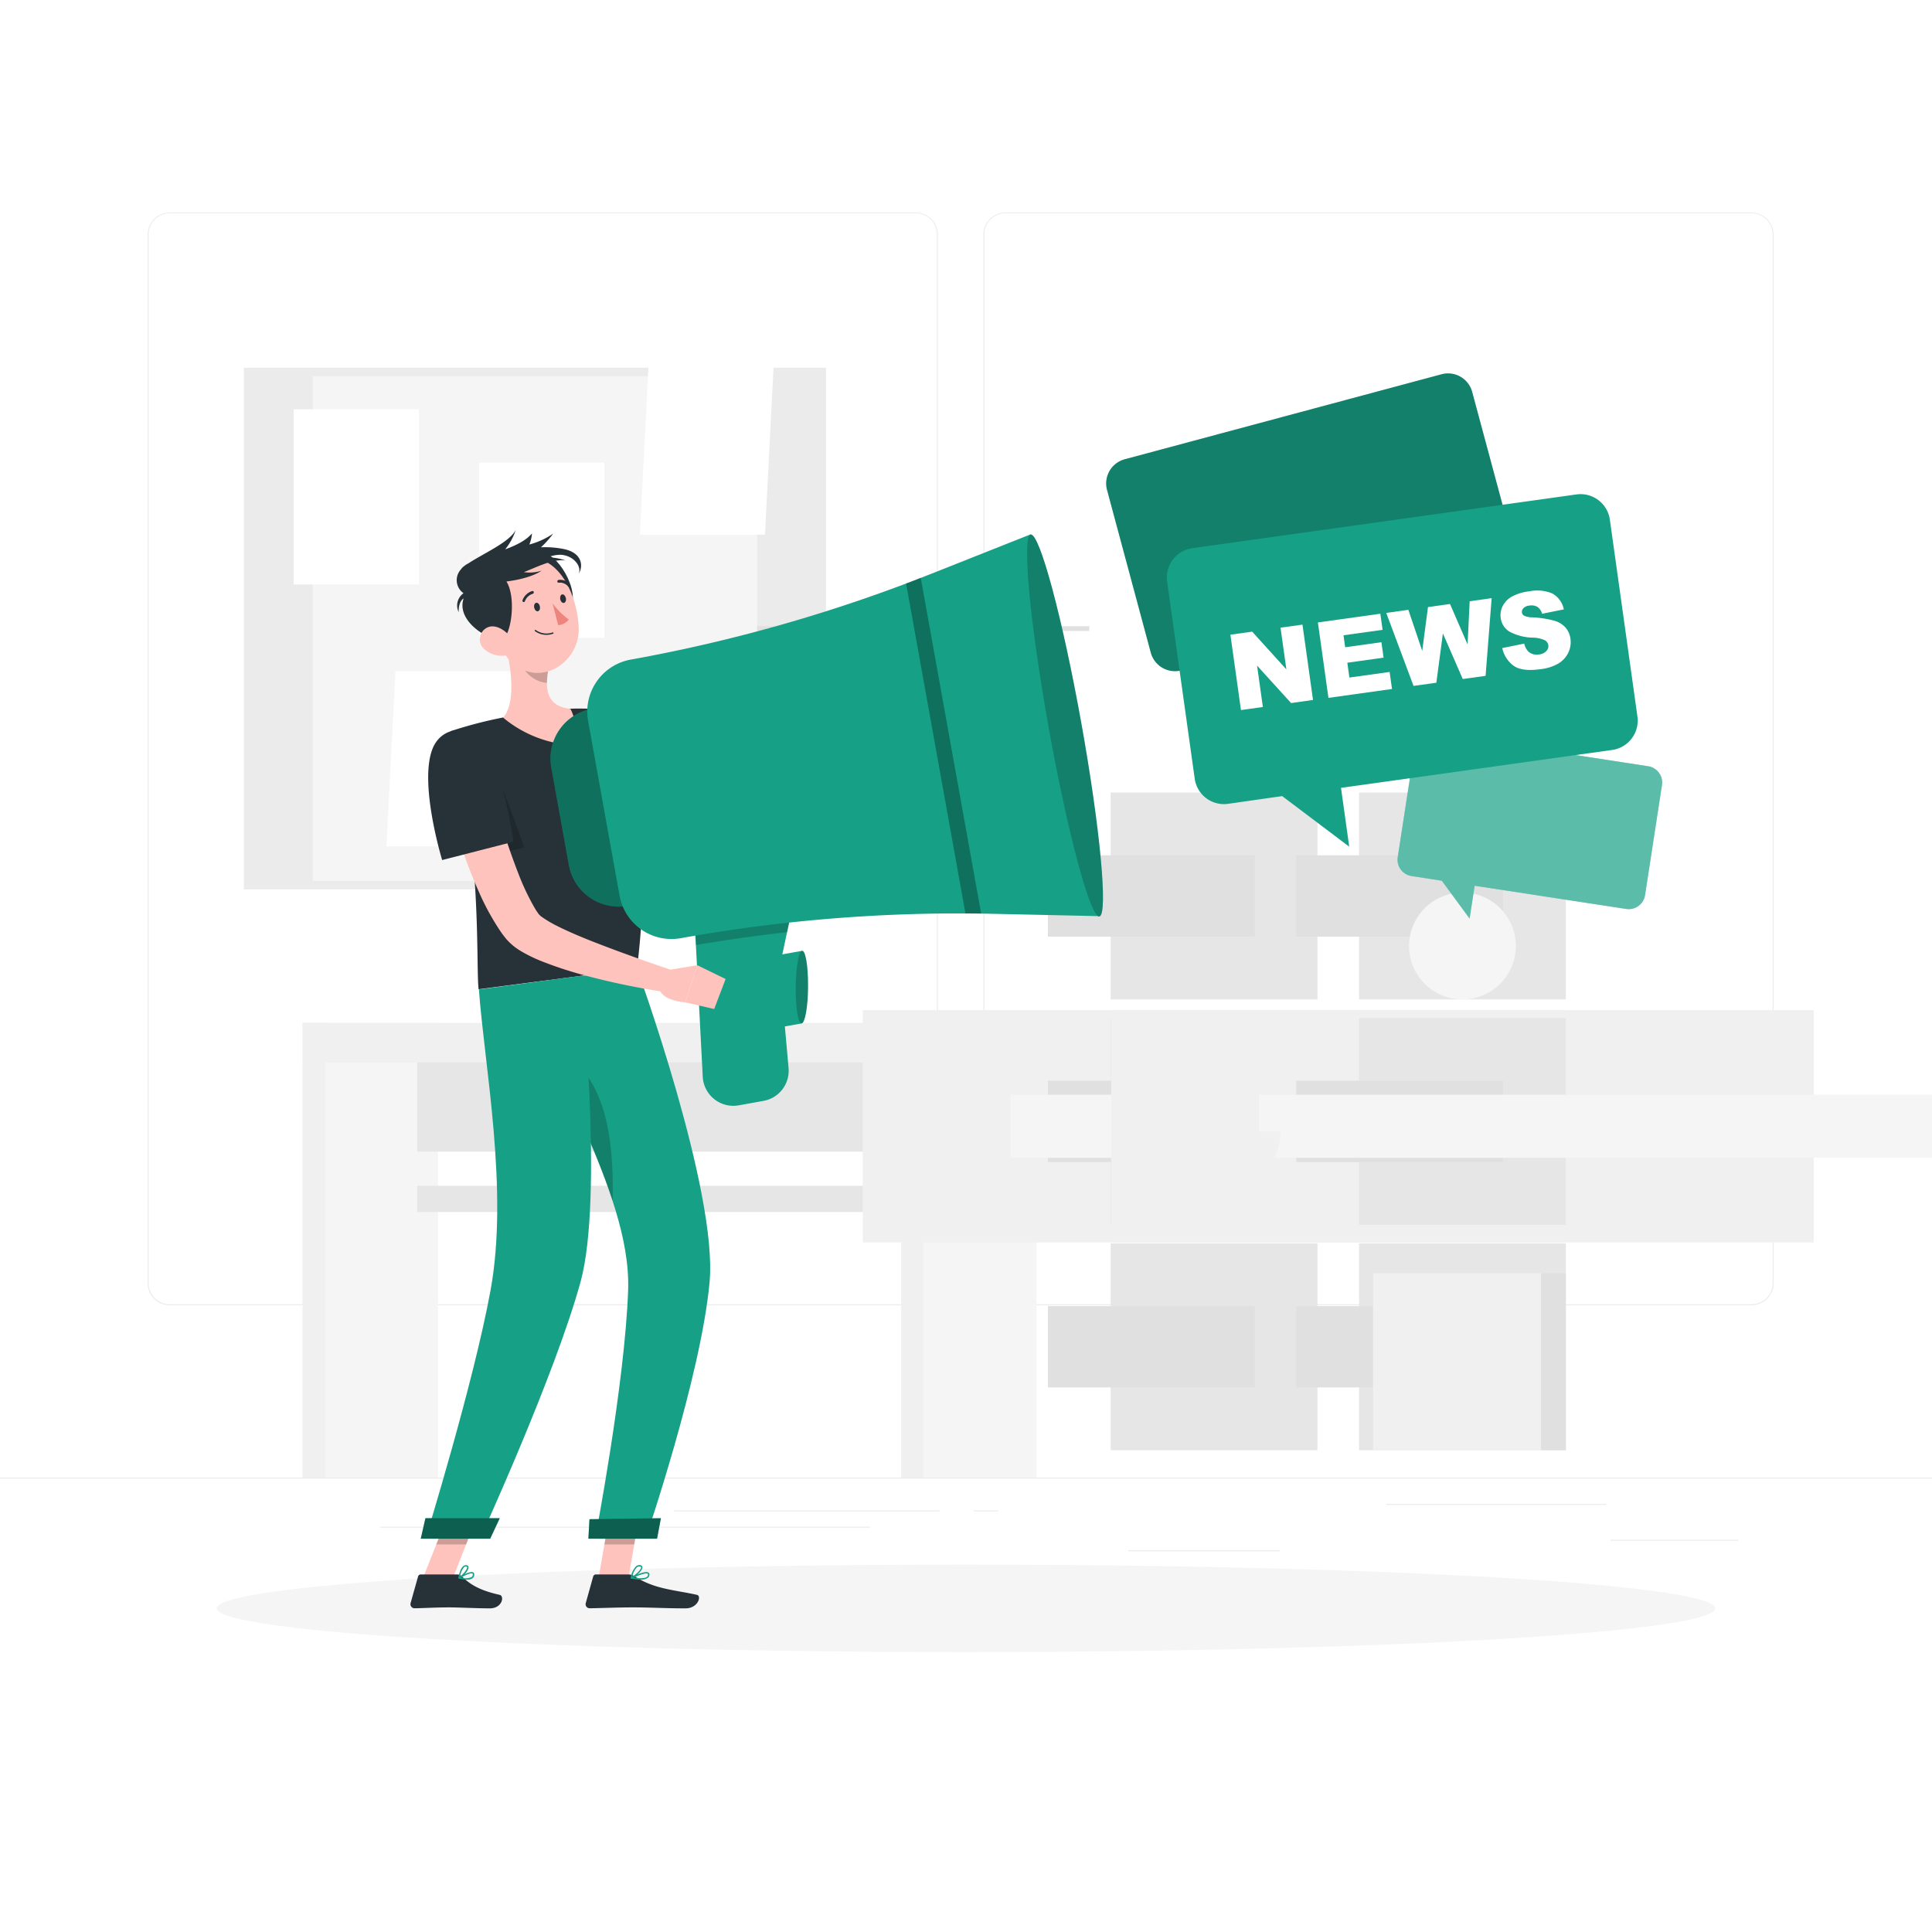 <svg class="animated" id="freepik_stories-news" xmlns="http://www.w3.org/2000/svg" viewBox="0 0 500 500" version="1.1" xmlns:xlink="http://www.w3.org/1999/xlink" xmlns:svgjs="http://svgjs.com/svgjs"><style>svg#freepik_stories-news:not(.animated) .animable {opacity: 0;}svg#freepik_stories-news.animated #freepik--News--inject-7 {animation: 1.5s Infinite  linear floating;animation-delay: 0s;}            @keyframes floating {                0% {                    opacity: 1;                    transform: translateY(0px);                }                50% {                    transform: translateY(-10px);                }                100% {                    opacity: 1;                    transform: translateY(0px);                }            }        </style><g id="freepik--background-complete--inject-7" class="animable" style="transform-origin: 250px 228.23px;"><rect y="382.4" width="500" height="0.25" style="fill: rgb(235, 235, 235); transform-origin: 250px 382.525px;" id="elvmh8zual9li" class="animable"></rect><rect x="416.78" y="398.49" width="33.12" height="0.25" style="fill: rgb(235, 235, 235); transform-origin: 433.34px 398.615px;" id="el70p7w95zjew" class="animable"></rect><rect x="292" y="401.21" width="39.22" height="0.25" style="fill: rgb(235, 235, 235); transform-origin: 311.61px 401.335px;" id="elth1myl7ncuo" class="animable"></rect><rect x="358.76" y="389.21" width="57.02" height="0.25" style="fill: rgb(235, 235, 235); transform-origin: 387.27px 389.335px;" id="elpesdu6puybd" class="animable"></rect><rect x="174.48" y="390.89" width="68.63" height="0.25" style="fill: rgb(235, 235, 235); transform-origin: 208.795px 391.015px;" id="eld67a764q44e" class="animable"></rect><rect x="252.01" y="390.89" width="6.33" height="0.25" style="fill: rgb(235, 235, 235); transform-origin: 255.175px 391.015px;" id="elz8kipx7bzs" class="animable"></rect><rect x="98.33" y="395.11" width="126.81" height="0.25" style="fill: rgb(235, 235, 235); transform-origin: 161.735px 395.235px;" id="elgp85zsr4ea" class="animable"></rect><path d="M237,337.8H43.91a5.71,5.71,0,0,1-5.7-5.71V60.66A5.71,5.71,0,0,1,43.91,55H237a5.71,5.71,0,0,1,5.71,5.71V332.09A5.71,5.71,0,0,1,237,337.8ZM43.91,55.2a5.46,5.46,0,0,0-5.45,5.46V332.09a5.46,5.46,0,0,0,5.45,5.46H237a5.47,5.47,0,0,0,5.46-5.46V60.66A5.47,5.47,0,0,0,237,55.2Z" style="fill: rgb(235, 235, 235); transform-origin: 140.46px 196.4px;" id="elhenwt0zebwj" class="animable"></path><path d="M453.31,337.8H260.21a5.72,5.72,0,0,1-5.71-5.71V60.66A5.72,5.72,0,0,1,260.21,55h193.1A5.71,5.71,0,0,1,459,60.66V332.09A5.71,5.71,0,0,1,453.31,337.8ZM260.21,55.2a5.47,5.47,0,0,0-5.46,5.46V332.09a5.47,5.47,0,0,0,5.46,5.46h193.1a5.47,5.47,0,0,0,5.46-5.46V60.66a5.47,5.47,0,0,0-5.46-5.46Z" style="fill: rgb(235, 235, 235); transform-origin: 356.75px 196.4px;" id="elwjalwbhvztm" class="animable"></path><g id="eljc2dod0w1x"><rect x="78.33" y="264.72" width="35.03" height="117.68" style="fill: rgb(245, 245, 245); transform-origin: 95.845px 323.56px; transform: rotate(180deg);" class="animable"></rect></g><g id="eljfuf5tefyst"><rect x="78.33" y="264.72" width="5.78" height="117.68" style="fill: rgb(240, 240, 240); transform-origin: 81.22px 323.56px; transform: rotate(180deg);" class="animable"></rect></g><rect x="107.97" y="268.61" width="133.02" height="29.44" style="fill: rgb(230, 230, 230); transform-origin: 174.48px 283.33px;" id="eliclx4qr8r" class="animable"></rect><rect x="107.97" y="306.87" width="133.02" height="6.8" style="fill: rgb(230, 230, 230); transform-origin: 174.48px 310.27px;" id="elpqmmtuc4nbg" class="animable"></rect><rect x="78.33" y="264.72" width="154.88" height="10.22" style="fill: rgb(240, 240, 240); transform-origin: 155.77px 269.83px;" id="elzc2gdnk4q2" class="animable"></rect><g id="el19bghvrmngs"><rect x="233.21" y="264.72" width="35.03" height="117.68" style="fill: rgb(245, 245, 245); transform-origin: 250.725px 323.56px; transform: rotate(180deg);" class="animable"></rect></g><g id="elzexnm54uums"><rect x="233.21" y="264.72" width="5.78" height="117.68" style="fill: rgb(240, 240, 240); transform-origin: 236.1px 323.56px; transform: rotate(180deg);" class="animable"></rect></g><g id="el0zlmfga3t4u"><rect x="223.28" y="261.41" width="181.84" height="60.13" style="fill: rgb(240, 240, 240); transform-origin: 314.2px 291.475px; transform: rotate(90deg);" class="animable"></rect></g><g id="el1g24osyt6wv"><rect x="287.43" y="205.12" width="53.53" height="53.53" style="fill: rgb(230, 230, 230); transform-origin: 314.195px 231.885px; transform: rotate(90deg);" class="animable"></rect></g><g id="eln43nmznb8r"><rect x="287.43" y="263.45" width="53.53" height="53.53" style="fill: rgb(230, 230, 230); transform-origin: 314.195px 290.215px; transform: rotate(90deg);" class="animable"></rect></g><g id="el57zy40likpv"><rect x="287.43" y="321.78" width="53.53" height="53.53" style="fill: rgb(230, 230, 230); transform-origin: 314.195px 348.545px; transform: rotate(90deg);" class="animable"></rect></g><g id="el01drbkgx3r0j"><rect x="271.2" y="221.35" width="53.53" height="21.05" style="fill: rgb(224, 224, 224); transform-origin: 297.965px 231.875px; transform: rotate(90deg);" class="animable"></rect></g><g id="elfjjvz0zco7u"><rect x="271.2" y="279.69" width="53.53" height="21.05" style="fill: rgb(224, 224, 224); transform-origin: 297.965px 290.215px; transform: rotate(90deg);" class="animable"></rect></g><g id="elcmayb9dbhkd"><rect x="271.2" y="338.02" width="53.53" height="21.05" style="fill: rgb(224, 224, 224); transform-origin: 297.965px 348.545px; transform: rotate(90deg);" class="animable"></rect></g><g id="elzsu5orzkx1b"><rect x="261.5" y="283.31" width="181.84" height="16.33" style="fill: rgb(245, 245, 245); transform-origin: 352.42px 291.475px; transform: rotate(90deg);" class="animable"></rect></g><g id="elfjrszqmmm2j"><rect x="287.56" y="261.41" width="181.84" height="60.13" style="fill: rgb(240, 240, 240); transform-origin: 378.48px 291.475px; transform: rotate(90deg);" class="animable"></rect></g><g id="el7smvcd05axv"><rect x="351.72" y="205.12" width="53.53" height="53.53" style="fill: rgb(230, 230, 230); transform-origin: 378.485px 231.885px; transform: rotate(90deg);" class="animable"></rect></g><g id="elw4yhb0og3o"><rect x="351.72" y="263.45" width="53.53" height="53.53" style="fill: rgb(230, 230, 230); transform-origin: 378.485px 290.215px; transform: rotate(90deg);" class="animable"></rect></g><g id="el4x8sgyi31c6"><rect x="351.72" y="321.78" width="53.53" height="53.53" style="fill: rgb(230, 230, 230); transform-origin: 378.485px 348.545px; transform: rotate(90deg);" class="animable"></rect></g><g id="elt1de9a7hfqq"><rect x="335.48" y="221.35" width="53.53" height="21.05" style="fill: rgb(224, 224, 224); transform-origin: 362.245px 231.875px; transform: rotate(90deg);" class="animable"></rect></g><g id="elelffqqdwud"><rect x="335.48" y="279.69" width="53.53" height="21.05" style="fill: rgb(224, 224, 224); transform-origin: 362.245px 290.215px; transform: rotate(90deg);" class="animable"></rect></g><g id="el4da4g0uqmbv"><rect x="335.48" y="338.02" width="53.53" height="21.05" style="fill: rgb(224, 224, 224); transform-origin: 362.245px 348.545px; transform: rotate(90deg);" class="animable"></rect></g><g id="elg3xl41uuuvg"><rect x="325.79" y="283.31" width="181.84" height="16.33" style="fill: rgb(245, 245, 245); transform-origin: 416.71px 291.475px; transform: rotate(90deg);" class="animable"></rect></g><g id="elf7u3l775d7"><circle cx="378.48" cy="244.82" r="13.82" style="fill: rgb(245, 245, 245); transform-origin: 378.48px 244.82px; transform: rotate(-45deg);" class="animable"></circle></g><path d="M331.33,303.16a13.83,13.83,0,0,1-27.65,0Z" style="fill: rgb(240, 240, 240); transform-origin: 317.505px 309.889px;" id="elk01fm5rfjv" class="animable"></path><path d="M331.33,292.82a13.83,13.83,0,1,1-27.65,0Z" style="fill: rgb(240, 240, 240); transform-origin: 317.505px 299.921px;" id="elihbcl3v5t9a" class="animable"></path><g id="el3u8avf9qdkb"><rect x="355.35" y="329.5" width="43.46" height="45.81" style="fill: rgb(240, 240, 240); transform-origin: 377.08px 352.405px; transform: rotate(180deg);" class="animable"></rect></g><rect x="398.81" y="329.5" width="6.43" height="45.81" style="fill: rgb(224, 224, 224); transform-origin: 402.025px 352.405px;" id="elzwangse9twh" class="animable"></rect><g id="el7b9osgh6so4"><rect x="366.66" y="133.59" width="17.28" height="66.96" style="fill: rgb(230, 230, 230); transform-origin: 375.3px 167.07px; transform: rotate(180deg);" class="animable"></rect></g><polygon points="319.81 200.56 377.16 200.56 385.82 122.18 328.47 122.18 319.81 200.56" style="fill: rgb(240, 240, 240); transform-origin: 352.815px 161.37px;" id="elb65qr1o6qqs" class="animable"></polygon><polygon points="313.6 200.56 372.83 200.56 381.5 122.18 322.26 122.18 313.6 200.56" style="fill: rgb(245, 245, 245); transform-origin: 347.55px 161.37px;" id="el26y83g5rify" class="animable"></polygon><polygon points="355.76 200.56 367.26 200.56 354.01 122.18 342.52 122.18 355.76 200.56" style="fill: rgb(250, 250, 250); transform-origin: 354.89px 161.37px;" id="elqmdavgszl2" class="animable"></polygon><polygon points="345.52 200.56 349.98 200.56 336.73 122.18 332.27 122.18 345.52 200.56" style="fill: rgb(250, 250, 250); transform-origin: 341.125px 161.37px;" id="el7tc6ce2l6cm" class="animable"></polygon><g id="elf0t6w66mul"><rect x="63.11" y="95.17" width="150.67" height="135" style="fill: rgb(235, 235, 235); transform-origin: 138.445px 162.67px; transform: rotate(90deg);" class="animable"></rect></g><g id="ela8uqkx05n4m"><rect x="131.22" y="162.06" width="150.67" height="1.22" style="fill: rgb(224, 224, 224); transform-origin: 206.555px 162.67px; transform: rotate(90deg);" class="animable"></rect></g><g id="el4ji5eezhtqq"><rect x="80.94" y="97.33" width="115" height="130.67" style="fill: rgb(245, 245, 245); transform-origin: 138.44px 162.665px; transform: rotate(180deg);" class="animable"></rect></g><g id="elz9guqcmlxs"><rect x="147.52" y="189.67" width="32.39" height="45.33" style="fill: rgb(255, 255, 255); transform-origin: 163.715px 212.335px; transform: rotate(180deg);" class="animable"></rect></g><polygon points="100.01 219.04 132.39 219.04 134.72 173.71 102.34 173.71 100.01 219.04" style="fill: rgb(255, 255, 255); transform-origin: 117.365px 196.375px;" id="elf8xfxekrbhs" class="animable"></polygon><polygon points="165.59 138.38 197.97 138.38 200.3 93.04 167.92 93.04 165.59 138.38" style="fill: rgb(255, 255, 255); transform-origin: 182.945px 115.71px;" id="elbf0wd27necw" class="animable"></polygon><g id="elux17naoa7p"><rect x="124.03" y="119.73" width="32.38" height="45.33" style="fill: rgb(255, 255, 255); transform-origin: 140.22px 142.395px; transform: rotate(-177.49deg);" class="animable"></rect></g><g id="elx4uhxqiu3da"><rect x="76.01" y="105.93" width="32.38" height="45.33" style="fill: rgb(255, 255, 255); transform-origin: 92.2px 128.595px; transform: rotate(178.34deg);" class="animable"></rect></g></g><g id="freepik--Shadow--inject-7" class="animable" style="transform-origin: 250px 416.24px;"><ellipse id="freepik--path--inject-7" cx="250" cy="416.24" rx="193.89" ry="11.32" style="fill: rgb(245, 245, 245); transform-origin: 250px 416.24px;" class="animable"></ellipse></g><g id="freepik--Character--inject-7" class="animable" style="transform-origin: 195.839px 276.71px;"><polygon points="154.92 408.35 162.65 408.35 165.74 390.46 158.01 390.46 154.92 408.35" style="fill: rgb(255, 195, 189); transform-origin: 160.33px 399.405px;" id="elnysrwcoyiyd" class="animable"></polygon><polygon points="109.49 408.35 117.22 408.35 124.28 390.46 116.55 390.46 109.49 408.35" style="fill: rgb(255, 195, 189); transform-origin: 116.885px 399.405px;" id="el5eaavhdvl8d" class="animable"></polygon><path d="M118.3,407.46h-9.42a.72.72,0,0,0-.68.52l-1.93,6.87a1.06,1.06,0,0,0,1,1.37c3-.05,5.26-.23,9.07-.23,2.35,0,7.17.25,10.42.25s3.85-3.21,2.54-3.5c-5.88-1.3-8-3.1-9.82-4.81A1.78,1.78,0,0,0,118.3,407.46Z" style="fill: rgb(38, 50, 56); transform-origin: 118.085px 411.85px;" id="elssicy2tzub" class="animable"></path><path d="M162.64,407.46h-8.43a.73.73,0,0,0-.69.52l-1.92,6.87a1.05,1.05,0,0,0,1,1.37c3-.05,7.45-.23,11.27-.23,4.48,0,8.32.25,13.57.25,3.17,0,4.23-3.21,2.92-3.5-6-1.32-10.89-1.46-15.92-4.68A3.41,3.41,0,0,0,162.64,407.46Z" style="fill: rgb(38, 50, 56); transform-origin: 166.229px 411.85px;" id="elorvtd2aj8e" class="animable"></path><path d="M162.24,187.09c4.08,2.56,8.37,5.14,12.6,7.59s8.53,4.83,12.83,6.89c1.07.53,2.14,1,3.21,1.48.53.24,1.06.43,1.59.65l.8.33.65.24a7.81,7.81,0,0,0,4.37.55,8.06,8.06,0,0,0,4.15-2.57,19.39,19.39,0,0,0,1.93-2.44c.3-.45.59-.92.86-1.4L206,197l5.66,1.3a20.93,20.93,0,0,1-.37,2.24c-.16.7-.34,1.4-.56,2.1a20.24,20.24,0,0,1-1.77,4.12,17.66,17.66,0,0,1-3,3.87,14.72,14.72,0,0,1-4.42,3,14.94,14.94,0,0,1-5.35,1.22,17.89,17.89,0,0,1-5.13-.51c-.38-.09-.84-.19-1.16-.3l-1-.31c-.65-.21-1.32-.41-1.95-.64-1.26-.47-2.56-.91-3.77-1.43a140.15,140.15,0,0,1-14.11-6.79c-2.27-1.24-4.51-2.51-6.71-3.85s-4.37-2.66-6.58-4.15Z" style="fill: rgb(255, 195, 189); transform-origin: 183.72px 200.979px;" id="el1x4eiycjqf5" class="animable"></path><path d="M150.61,194.22c1.53,7.38,20.1,18,20.1,18l6.77-17.79s-5.29-3.31-13.19-8.59S148.92,186.12,150.61,194.22Z" style="fill: rgb(38, 50, 56); transform-origin: 163.924px 197.995px;" id="elppgwldt3tgm" class="animable"></path><path d="M203.85,199.85l5.37-8.43,4,9.18s-3.18,4.82-8.09,2.34Z" style="fill: rgb(255, 195, 189); transform-origin: 208.535px 197.535px;" id="elczh3pa4kkr" class="animable"></path><polygon points="216.07 188.23 218.7 195.11 213.23 200.59 209.22 191.42 216.07 188.23" style="fill: rgb(255, 195, 189); transform-origin: 213.96px 194.41px;" id="elhndu9zqki5t" class="animable"></polygon><g id="elwub3kixxrb"><polygon points="165.74 390.47 164.14 399.69 156.42 399.69 158.01 390.47 165.74 390.47" style="opacity: 0.2; transform-origin: 161.08px 395.08px;" class="animable"></polygon></g><g id="elay4i9vcgdor"><polygon points="116.55 390.47 124.28 390.47 120.63 399.69 112.91 399.69 116.55 390.47" style="opacity: 0.2; transform-origin: 118.595px 395.08px;" class="animable"></polygon></g><path d="M159.57,184s10.73,22.12,5.29,66.64l-41,5.38c-.74-6.3,1-37.73-7.27-66.78a111.17,111.17,0,0,1,13.59-3.55,151.52,151.52,0,0,1,17.41-2.28A75.3,75.3,0,0,1,159.57,184Z" style="fill: rgb(38, 50, 56); transform-origin: 141.494px 219.697px;" id="elo76m1gbp7g" class="animable"></path><g id="elu8hrivwciik"><path d="M116.63,189.26l.18-.06c4-1.12,8.61,3.1,11.07,9.26,3.59,9,7.82,20.87,7.82,20.87l-13.25,3.17A182.67,182.67,0,0,0,116.63,189.26Z" style="opacity: 0.2; transform-origin: 126.165px 205.76px;" class="animable"></path></g><path d="M130.51,165.73c1.51,5.5,3.35,15.7-.29,20a30.87,30.87,0,0,0,16.61,7c3.83-4.07.8-9.27.8-9.27-6.36-.69-6.53-5.38-5.76-9.91Z" style="fill: rgb(255, 195, 189); transform-origin: 139.494px 179.23px;" id="el788z2j8sxq3" class="animable"></path><path d="M162.42,234.42h0l-9.19-51h0a13.08,13.08,0,0,0-10.56,15.19l4.55,25.28A13.09,13.09,0,0,0,162.42,234.42Z" style="fill: rgb(22, 160, 133); transform-origin: 152.442px 209.024px;" id="el49xdsmob3um" class="animable"></path><g id="el10e8u0eg0l8c"><path d="M162.42,234.42h0l-9.19-51h0a13.08,13.08,0,0,0-10.56,15.19l4.55,25.28A13.09,13.09,0,0,0,162.42,234.42Z" style="opacity: 0.3; transform-origin: 152.442px 209.024px;" class="animable"></path></g><path d="M197.63,284.9l-6.44,1.16a7.93,7.93,0,0,1-9.32-7.39l-2.65-51a7.91,7.91,0,0,1,6.51-8.21l11.91-2.15a7.93,7.93,0,0,1,9.15,9.45L202,249.18a8,8,0,0,0-.14,2.35l2.22,24.87A7.92,7.92,0,0,1,197.63,284.9Z" style="fill: rgb(22, 160, 133); transform-origin: 193.085px 251.686px;" id="elud0w2ejmhuh" class="animable"></path><g id="el2of0w054bbx"><path d="M197.64,217.29l-11.91,2.14a7.93,7.93,0,0,0-6.51,8.21l.87,16.93q11.78-2,23.62-3.33l3.08-14.52A7.92,7.92,0,0,0,197.64,217.29Z" style="opacity: 0.2; transform-origin: 193.085px 230.868px;" class="animable"></path></g><polygon points="207.48 264.86 196.65 266.8 196.74 248.02 207.57 246.07 207.48 264.86" style="fill: rgb(22, 160, 133); transform-origin: 202.11px 256.435px;" id="ela81vi2eb1n9" class="animable"></polygon><path d="M209.12,255.17c0,5.19-.76,9.53-1.64,9.68s-1.58-3.91-1.56-9.1.76-9.52,1.65-9.68S209.15,250,209.12,255.17Z" style="fill: rgb(22, 160, 133); transform-origin: 207.52px 255.46px;" id="elkyt637cuen7" class="animable"></path><g id="el86l5zl49koj"><path d="M209.12,255.17c0,5.19-.76,9.53-1.64,9.68s-1.58-3.91-1.56-9.1.76-9.52,1.65-9.68S209.15,250,209.12,255.17Z" style="opacity: 0.2; transform-origin: 207.52px 255.46px;" class="animable"></path></g><path d="M163.2,170.71h0a13.67,13.67,0,0,0-11,15.86l8.14,45.23a13.66,13.66,0,0,0,15.86,11h0a405.94,405.94,0,0,1,80.57-6.31l27.77.61-17.78-98.83-25.82,10.25A405.17,405.17,0,0,1,163.2,170.71Z" style="fill: rgb(22, 160, 133); transform-origin: 218.263px 190.643px;" id="elxmf0y9bj3a8" class="animable"></path><g id="el27yu9ftbx0v"><path d="M234.5,151l15.36,85.41c1.35,0,2.71,0,4.06,0l-15.64-86.9C237,150.07,235.76,150.55,234.5,151Z" style="opacity: 0.3; transform-origin: 244.21px 192.96px;" class="animable"></path></g><path d="M279.82,187c4.91,27.29,7,49.75,4.7,50.17s-8.17-21.37-13.08-48.66-7-49.75-4.7-50.17S274.91,159.66,279.82,187Z" style="fill: rgb(22, 160, 133); transform-origin: 275.63px 187.755px;" id="elxovoigzmfi9" class="animable"></path><g id="ell628f531n6c"><path d="M279.82,187c4.91,27.29,7,49.75,4.7,50.17s-8.17-21.37-13.08-48.66-7-49.75-4.7-50.17S274.91,159.66,279.82,187Z" style="opacity: 0.2; transform-origin: 275.63px 187.755px;" class="animable"></path></g><g id="elp7ryvq6ez9"><path d="M135.14,168.91l6.72,4.61a18.4,18.4,0,0,0-.31,3.18c-2.41,0-5.88-2.24-6.32-4.72A8.56,8.56,0,0,1,135.14,168.91Z" style="opacity: 0.2; transform-origin: 138.451px 172.805px;" class="animable"></path></g><path d="M140.81,143.28c4.06.37,10.18,11.28,6.11,15.12S133.12,142.57,140.81,143.28Z" style="fill: rgb(38, 50, 56); transform-origin: 143.098px 151.079px;" id="eljd2uvij4gsk" class="animable"></path><path d="M126.56,158.84c2.37,7.2,3.38,11.55,8.08,14.13,7.06,3.88,15.28-2.38,15.13-10.27-.13-7.1-4-17.68-11.94-18.3A11.11,11.11,0,0,0,126.56,158.84Z" style="fill: rgb(255, 195, 189); transform-origin: 137.907px 159.266px;" id="elskr6qzio95" class="animable"></path><path d="M146,142.11a24.52,24.52,0,0,0-6-.47,24.55,24.55,0,0,0,3.17-3.55,20,20,0,0,1-6.17,2.83,10,10,0,0,0,.68-2.88c-1.53,1.84-4.13,3.09-6.94,4.14a16.21,16.21,0,0,0,2.73-5c-1.75,3.23-8.32,6-12.46,8.75l-.06,0a6.74,6.74,0,0,0-.83.58l0,0a3.36,3.36,0,0,0-.86.88,4.11,4.11,0,0,0,.7,6.13,3.91,3.91,0,0,0-1.25,4.91c-.06-1.4.27-2.93,1.28-3.55-1.7,4.92,4,9.56,9.08,10.87,3,.76,4.84-10.72,2-15.26,3.85-.49,7.14-1.45,9.11-2.81a10.16,10.16,0,0,1-4.6.39c3.7-1.46,7.68-3.52,10.82-3a13.44,13.44,0,0,0-4.72-.81,9.25,9.25,0,0,1,3.35-.69c3.37.14,5.59,3,4.73,4.92C151.05,146.42,150.58,143.08,146,142.11Z" style="fill: rgb(38, 50, 56); transform-origin: 134.29px 151.483px;" id="el95qbzazf2fq" class="animable"></path><path d="M125.34,168a6.88,6.88,0,0,0,5.18,1.69c2.53-.24,3-2.76,1.68-4.7-1.22-1.74-4-3.72-6.24-2.51A3.37,3.37,0,0,0,125.34,168Z" style="fill: rgb(255, 195, 189); transform-origin: 128.547px 165.913px;" id="elqriunfc1o3" class="animable"></path><path d="M164.86,250.66s21,57.73,18.77,81.28c-2.29,24.51-16.48,66-16.48,66H154.06s7.68-40,8.5-64.09c.89-26.23-23.15-59.4-24.62-79.61Z" style="fill: rgb(22, 160, 133); transform-origin: 160.868px 324.3px;" id="elfdxztw15qzh" class="animable"></path><g id="el72gd4b195kr"><path d="M143.44,270.56a5.76,5.76,0,0,0-1.52-.69c4.6,12.39,12.05,26.84,16.63,40.94C159.05,287.5,154,277.12,143.44,270.56Z" style="opacity: 0.2; transform-origin: 150.252px 290.34px;" class="animable"></path></g><path d="M150.33,252.57s6,57.1-.09,79.21c-6.67,24.22-25.87,66.12-25.87,66.12H110.22S122.54,358,126.94,334c4.78-26-1.63-58.61-3-77.94Z" style="fill: rgb(22, 160, 133); transform-origin: 131.595px 325.235px;" id="elfweyco4hq0i" class="animable"></path><polygon points="126.86 398.21 108.89 398.21 110.1 392.91 129.34 392.91 126.86 398.21" style="fill: rgb(22, 160, 133); transform-origin: 119.115px 395.56px;" id="elp54g8eu2tmn" class="animable"></polygon><g id="elfwhnkcgpeaw"><polygon points="126.86 398.21 108.89 398.21 110.1 392.91 129.34 392.91 126.86 398.21" style="opacity: 0.4; transform-origin: 119.115px 395.56px;" class="animable"></polygon></g><polygon points="170.05 398.21 152.27 398.21 152.56 393.17 171.04 392.91 170.05 398.21" style="fill: rgb(22, 160, 133); transform-origin: 161.655px 395.56px;" id="eline0n7ecpa8" class="animable"></polygon><g id="elzfu3j73z58s"><polygon points="170.05 398.21 152.27 398.21 152.56 393.17 171.04 392.91 170.05 398.21" style="opacity: 0.4; transform-origin: 161.655px 395.56px;" class="animable"></polygon></g><path d="M138.27,157.33c.15.59.6,1,1,.85s.58-.71.43-1.31-.6-1-1-.85S138.11,156.73,138.27,157.33Z" style="fill: rgb(38, 50, 56); transform-origin: 138.983px 157.1px;" id="el529a30i29eb" class="animable"></path><path d="M145,155.16c.16.6.6,1,1,.86s.59-.72.43-1.31-.6-1-1-.86S144.89,154.56,145,155.16Z" style="fill: rgb(38, 50, 56); transform-origin: 145.725px 154.935px;" id="el9wqddbcoky8" class="animable"></path><path d="M143,156.15a20.48,20.48,0,0,0,4.19,4.19,3.75,3.75,0,0,1-2.73,1.45Z" style="fill: rgb(237, 132, 126); transform-origin: 145.095px 158.97px;" id="elcyroqkt3g55" class="animable"></path><path d="M143.12,164a5,5,0,0,1-4.69-.68.18.18,0,0,1,0-.26.18.18,0,0,1,.25,0,4.74,4.74,0,0,0,4.36.61.17.17,0,0,1,.22.12A.2.2,0,0,1,143.12,164Z" style="fill: rgb(38, 50, 56); transform-origin: 140.818px 163.656px;" id="elnhgbyz35kvs" class="animable"></path><path d="M135.66,155.8a.45.45,0,0,1-.23,0,.35.35,0,0,1-.2-.47,3.91,3.91,0,0,1,2.49-2.37.35.35,0,0,1,.43.27.41.41,0,0,1-.29.45h0a3.12,3.12,0,0,0-2,1.89A.42.42,0,0,1,135.66,155.8Z" style="fill: rgb(38, 50, 56); transform-origin: 136.677px 154.382px;" id="elkrz5mbul8bk" class="animable"></path><path d="M147.41,151.89a.36.36,0,0,1-.37-.09,2.73,2.73,0,0,0-2.4-1,.33.33,0,0,1-.4-.29.4.4,0,0,1,.31-.43,3.37,3.37,0,0,1,3,1.17.38.38,0,0,1,0,.52A.29.29,0,0,1,147.41,151.89Z" style="fill: rgb(38, 50, 56); transform-origin: 145.945px 150.981px;" id="elvf4szsfjwh9" class="animable"></path><path d="M124.86,195.5c.86,3.35,1.76,6.87,2.73,10.28s1.94,6.84,3,10.2,2.24,6.68,3.49,9.9a62.88,62.88,0,0,0,4.23,9c.2.31.39.67.59.95l.31.45.15.22s0,0,0,0a4.39,4.39,0,0,0,1,.89,30.23,30.23,0,0,0,4,2.34c3,1.49,6.27,2.86,9.57,4.15,6.62,2.58,13.48,5,20.28,7.32l-1.32,5.65a187.47,187.47,0,0,1-21.76-4.48,100,100,0,0,1-10.84-3.56,37.88,37.88,0,0,1-5.64-2.76,15.08,15.08,0,0,1-3.2-2.57L131,243l-.25-.32-.51-.66c-.35-.44-.62-.87-.93-1.31a65.14,65.14,0,0,1-5.62-10.47c-1.56-3.49-2.88-7-4.11-10.57a201,201,0,0,1-6.17-21.51Z" style="fill: rgb(255, 195, 189); transform-origin: 143.81px 226.175px;" id="elaf6w171eyhe" class="animable"></path><path d="M112.05,193.51c-3.8,8.86,2.38,29.07,2.38,29.07l18.5-4.75A152.73,152.73,0,0,0,128,196.76C124.8,187.29,115,186.69,112.05,193.51Z" style="fill: rgb(38, 50, 56); transform-origin: 121.872px 205.76px;" id="elxd82r9wzmmo" class="animable"></path><path d="M120.78,408.81a8.85,8.85,0,0,1-2-.28.18.18,0,0,1-.13-.15.2.2,0,0,1,.1-.18c.29-.18,2.87-1.71,3.7-1.27a.54.54,0,0,1,.28.52,1.17,1.17,0,0,1-.43,1A2.42,2.42,0,0,1,120.78,408.81Zm-1.46-.54a3.77,3.77,0,0,0,2.75-.14.79.79,0,0,0,.29-.66.24.24,0,0,0-.11-.22C121.82,407,120.36,407.69,119.32,408.27Z" style="fill: rgb(22, 160, 133); transform-origin: 120.692px 407.836px;" id="elcno99p00pql" class="animable"></path><path d="M118.81,408.53l-.09,0a.17.17,0,0,1-.08-.16c0-.1.33-2.33,1.27-3.06a1,1,0,0,1,.79-.23.55.55,0,0,1,.56.47c.11.87-1.53,2.56-2.36,3A.13.13,0,0,1,118.81,408.53Zm1.75-3.13a.72.72,0,0,0-.43.16,4.7,4.7,0,0,0-1.06,2.42c.83-.6,1.89-1.88,1.82-2.39,0,0,0-.15-.25-.18Z" style="fill: rgb(22, 160, 133); transform-origin: 119.952px 406.811px;" id="elr0xhupxrhbp" class="animable"></path><path d="M165.78,408.81a12.78,12.78,0,0,1-2.41-.28.16.16,0,0,1-.14-.15.19.19,0,0,1,.11-.19c.36-.18,3.55-1.76,4.46-1.23a.55.55,0,0,1,.28.48,1.09,1.09,0,0,1-.4.89A3,3,0,0,1,165.78,408.81Zm-1.79-.54c1.69.28,3,.21,3.46-.21a.71.71,0,0,0,.26-.59.2.2,0,0,0-.1-.19C167.11,407,165.3,407.66,164,408.27Z" style="fill: rgb(22, 160, 133); transform-origin: 165.655px 407.836px;" id="elg9oqwcdz37g" class="animable"></path><path d="M163.4,408.53a.17.17,0,0,1-.1,0,.18.18,0,0,1-.07-.17,5.52,5.52,0,0,1,1.37-3,1.43,1.43,0,0,1,1-.32c.5.06.63.31.66.52.09.87-1.86,2.54-2.81,3Zm2.07-3.13a1,1,0,0,0-.65.24,4.54,4.54,0,0,0-1.16,2.38c1-.57,2.32-1.88,2.26-2.41,0,0,0-.17-.34-.2Z" style="fill: rgb(22, 160, 133); transform-origin: 164.746px 406.798px;" id="elheg0uk89nss" class="animable"></path><path d="M172.74,251.07l7.73-1.27-3.11,9.61s-6.74-.39-6.73-4.07Z" style="fill: rgb(255, 195, 189); transform-origin: 175.55px 254.605px;" id="el23wj5m503yr" class="animable"></path><polygon points="187.79 253.37 184.83 261.13 177.36 259.41 180.47 249.8 187.79 253.37" style="fill: rgb(255, 195, 189); transform-origin: 182.575px 255.465px;" id="el3riirt5inr5" class="animable"></polygon></g><g id="freepik--News--inject-7" class="animable" style="transform-origin: 358.224px 167.184px;"><path d="M392.33,143.53,381,101.43a6.47,6.47,0,0,0-7.93-4.57l-82,22a6.48,6.48,0,0,0-4.57,7.94l11.32,42.1a6.48,6.48,0,0,0,7.93,4.58l11.57-3.11,15.93,9.17L329.86,167l57.9-15.56A6.48,6.48,0,0,0,392.33,143.53Z" style="fill: rgb(22, 160, 133); transform-origin: 339.411px 138.089px;" id="ele0afttpbl2e" class="animable"></path><g id="ele7w5gy4qf5h"><path d="M392.33,143.53,381,101.43a6.47,6.47,0,0,0-7.93-4.57l-82,22a6.48,6.48,0,0,0-4.57,7.94l11.32,42.1a6.48,6.48,0,0,0,7.93,4.58l11.57-3.11,15.93,9.17L329.86,167l57.9-15.56A6.48,6.48,0,0,0,392.33,143.53Z" style="opacity: 0.2; transform-origin: 339.411px 138.089px;" class="animable"></path></g><path d="M425.74,231.68l4.38-28.5a4.28,4.28,0,0,0-3.58-4.88L371,189.76a4.27,4.27,0,0,0-4.88,3.58l-4.39,28.5a4.28,4.28,0,0,0,3.58,4.88l7.83,1.21,7.19,9.8,1.31-8.5,39.18,6A4.28,4.28,0,0,0,425.74,231.68Z" style="fill: rgb(22, 160, 133); transform-origin: 395.925px 213.719px;" id="eliosmcfpgp4" class="animable"></path><g id="elh8l3ulnwntd"><path d="M425.74,231.68l4.38-28.5a4.28,4.28,0,0,0-3.58-4.88L371,189.76a4.27,4.27,0,0,0-4.88,3.58l-4.39,28.5a4.28,4.28,0,0,0,3.58,4.88l7.83,1.21,7.19,9.8,1.31-8.5,39.18,6A4.28,4.28,0,0,0,425.74,231.68Z" style="fill: rgb(255, 255, 255); opacity: 0.3; transform-origin: 395.925px 213.719px;" class="animable"></path></g><path d="M423.77,185.48l-7.14-51a7.66,7.66,0,0,0-8.65-6.52l-99.41,13.9a7.66,7.66,0,0,0-6.52,8.65l7.14,51a7.64,7.64,0,0,0,8.64,6.52l14-2,17.35,13.09-2.13-15.22,70.17-9.81A7.67,7.67,0,0,0,423.77,185.48Z" style="fill: rgb(22, 160, 133); transform-origin: 362.906px 173.503px;" id="el8rh6w4s7tr2" class="animable"></path><path d="M318.43,164.26l5.63-.79,8.85,9.76-1.51-10.79,5.68-.79,2.73,19.5-5.68.8-8.8-9.69,1.5,10.71-5.67.79Z" style="fill: rgb(255, 255, 255); transform-origin: 329.12px 172.705px;" id="elyw5x49z75ei" class="animable"></path><path d="M341.07,161.09l16.16-2.26.58,4.17-10.11,1.41.43,3.1,9.38-1.31.56,4-9.38,1.31.53,3.84,10.41-1.45.62,4.41-16.45,2.3Z" style="fill: rgb(255, 255, 255); transform-origin: 350.66px 169.72px;" id="elsf85w0knqw" class="animable"></path><path d="M358.76,158.62l5.72-.8,3.59,10.63,1.49-11.34,5.7-.8,4.55,10.48.54-11.19,5.69-.8-1.57,20.11-5.91.82-5.14-11.8-1.69,12.76-5.91.82Z" style="fill: rgb(255, 255, 255); transform-origin: 372.4px 166.155px;" id="elcvz73b2axsu" class="animable"></path><path d="M388.78,167.72l5.69-1.16a4.4,4.4,0,0,0,1,2,3.25,3.25,0,0,0,2.83.81,2.94,2.94,0,0,0,1.9-.89,1.84,1.84,0,0,0,.51-1.5,1.82,1.82,0,0,0-.86-1.26,7.74,7.74,0,0,0-3.24-.7,13.3,13.3,0,0,1-6-1.58,4.82,4.82,0,0,1-2.23-3.52,5.16,5.16,0,0,1,.48-3,5.87,5.87,0,0,1,2.32-2.47,12.39,12.39,0,0,1,4.69-1.43,10,10,0,0,1,5.9.59,6.06,6.06,0,0,1,2.95,4.1l-5.63,1.13a3.11,3.11,0,0,0-1.22-1.79,3.16,3.16,0,0,0-2.09-.32,2.42,2.42,0,0,0-1.52.67,1.39,1.39,0,0,0-.38,1.16,1.1,1.1,0,0,0,.56.78,5.05,5.05,0,0,0,2.12.43,25.69,25.69,0,0,1,5.9.93,6.07,6.07,0,0,1,2.79,1.82,5.53,5.53,0,0,1,1.18,2.78,6.22,6.22,0,0,1-.55,3.6,6.58,6.58,0,0,1-2.56,2.81,11.81,11.81,0,0,1-4.59,1.47q-5,.7-7.16-1A7.69,7.69,0,0,1,388.78,167.72Z" style="fill: rgb(255, 255, 255); transform-origin: 397.413px 163.101px;" id="el0nv679oag0ri" class="animable"></path></g><defs>     <filter id="active" height="200%">         <feMorphology in="SourceAlpha" result="DILATED" operator="dilate" radius="2"></feMorphology>                <feFlood flood-color="#32DFEC" flood-opacity="1" result="PINK"></feFlood>        <feComposite in="PINK" in2="DILATED" operator="in" result="OUTLINE"></feComposite>        <feMerge>            <feMergeNode in="OUTLINE"></feMergeNode>            <feMergeNode in="SourceGraphic"></feMergeNode>        </feMerge>    </filter>    <filter id="hover" height="200%">        <feMorphology in="SourceAlpha" result="DILATED" operator="dilate" radius="2"></feMorphology>                <feFlood flood-color="#ff0000" flood-opacity="0.5" result="PINK"></feFlood>        <feComposite in="PINK" in2="DILATED" operator="in" result="OUTLINE"></feComposite>        <feMerge>            <feMergeNode in="OUTLINE"></feMergeNode>            <feMergeNode in="SourceGraphic"></feMergeNode>        </feMerge>            <feColorMatrix type="matrix" values="0   0   0   0   0                0   1   0   0   0                0   0   0   0   0                0   0   0   1   0 "></feColorMatrix>    </filter></defs></svg>